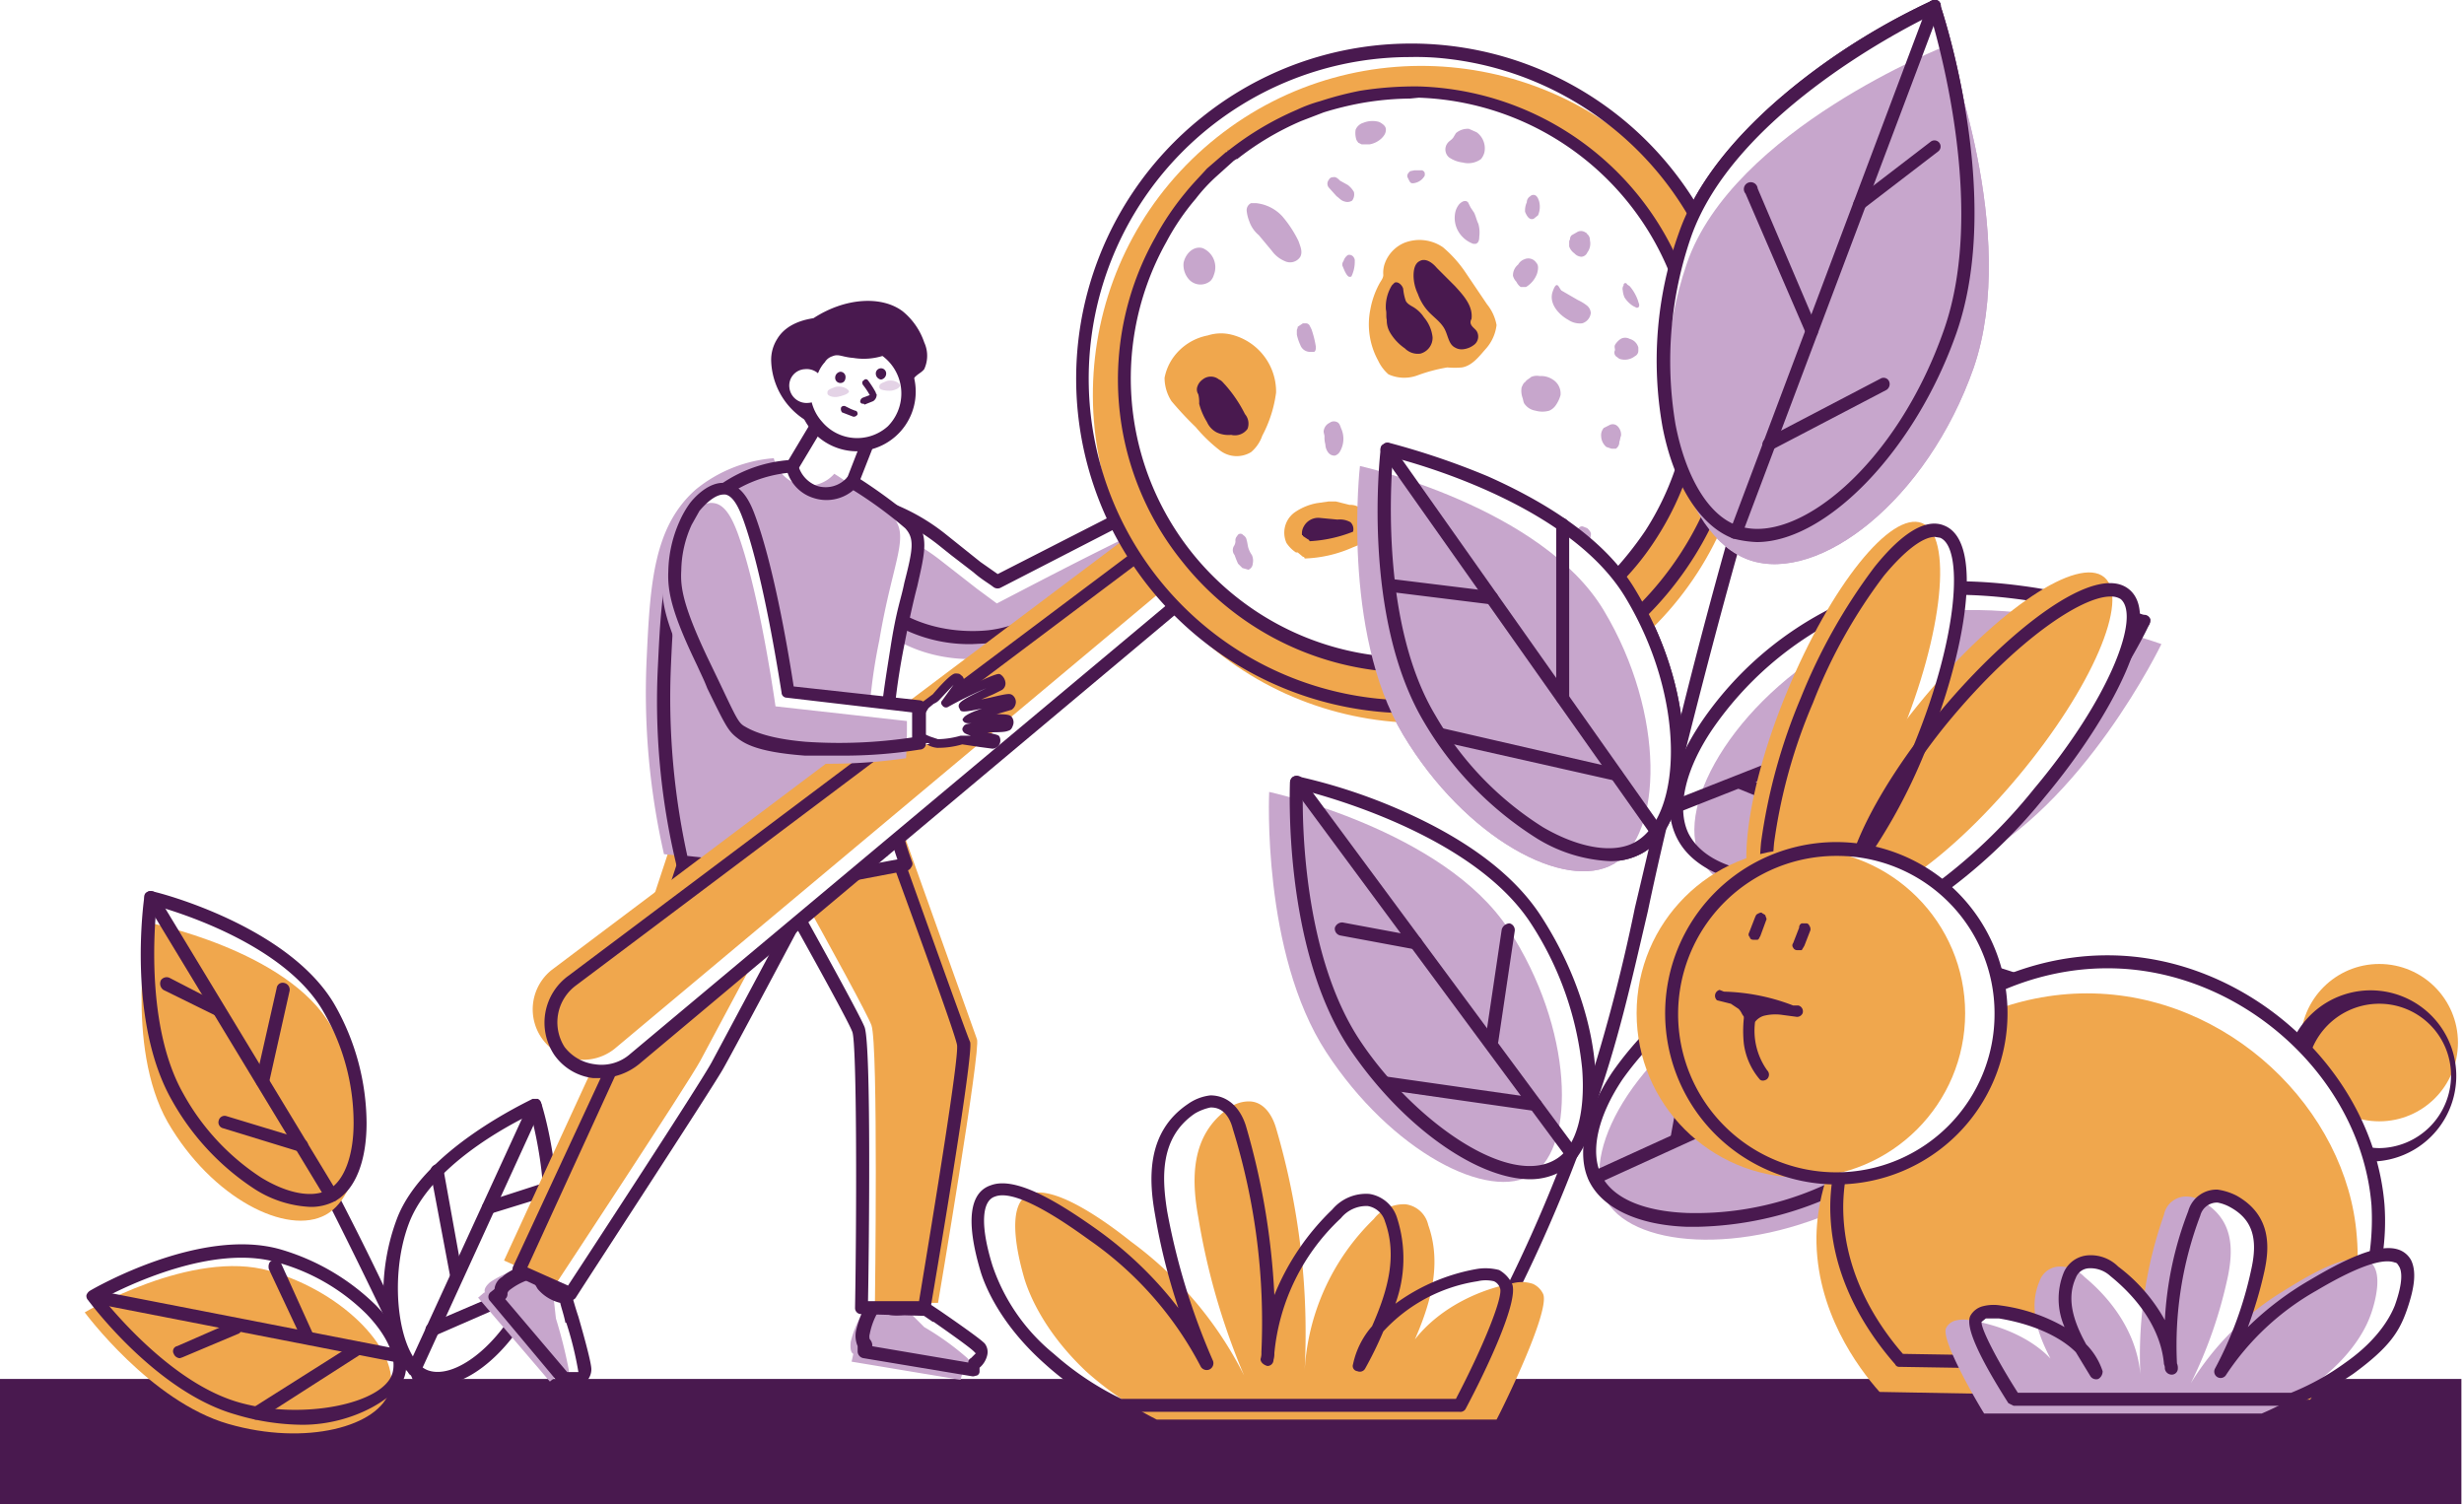 <svg id="_1" data-name="1" xmlns="http://www.w3.org/2000/svg" width="285" height="174" viewBox="0 0 285 174"><title>Artboard 12</title><rect x="-363.8" y="-472.2" width="1000" height="950" style="fill:#fff"/><rect y="159.5" width="284.7" height="14.52" style="fill:#49194f"/><path d="M54.4,172a1,1,0,0,1-.7-.4A121.1,121.1,0,0,1,48,160.2c-.9-2.2-2-4.6-3.4-7.6-2.4-5-4.8-9.9-7.3-14.8a.7.7,0,0,1,.3-1,.7.7,0,0,1,1,.4c2.5,4.8,5,9.8,7.3,14.8,1.5,3,2.5,5.4,3.5,7.6A97.4,97.4,0,0,0,55,170.8a.9.9,0,0,1-.2,1.1Z" style="fill:#49194f"/><path d="M20.6,126.9c5.1,9,13.6,13.8,17.8,11.4s4.7-12.7-.4-21.7-20.6-12.8-20.6-12.8S15.5,117.9,20.6,126.9Z" style="fill:#fff"/><path d="M27.4,162.9c9,2.6,17.5.3,18.7-3.9s-4.9-11.2-13.9-13.8S10.8,150,10.8,150,18.4,160.3,27.4,162.9Z" style="fill:#fff"/><path d="M62.5,147.4c-3.1,8.1-9.4,13.2-13.2,11.8s-5.7-9.8-2.7-18,15.3-13.4,15.3-13.4S65.5,139.2,62.5,147.4Z" style="fill:#fff"/><path d="M19.4,129.8c5.1,8.8,13.8,13.2,18.3,10.7s5.6-13,.6-21.8-21.2-12-21.2-12S14.4,121,19.4,129.8Z" style="fill:#f0a74d"/><path d="M26.4,164.7c9,2.6,17.5.3,18.7-3.9S40.2,149.6,31.2,147s-21.4,4.8-21.4,4.8S17.4,162.1,26.4,164.7Z" style="fill:#f0a74d"/><path d="M35.9,139.6a13,13,0,0,1-6.5-2.1,29.3,29.3,0,0,1-9.5-10.2c-5.2-9.1-3.3-23-3.2-23.6a.5.5,0,0,1,.3-.5.7.7,0,0,1,.6-.1c.7.1,15.8,4,21.1,13.1a27.9,27.9,0,0,1,3.7,13.7c0,4.4-1.3,7.7-3.6,9A5.9,5.9,0,0,1,35.9,139.6ZM18.1,104.8c-.3,3.1-1.1,14.3,3.1,21.7h0a27.3,27.3,0,0,0,9,9.7c3.1,1.9,6,2.4,7.8,1.4s2.9-3.9,2.9-7.7A25.6,25.6,0,0,0,37.4,117C33.1,109.5,21.3,105.7,18.1,104.8Z" style="fill:#49194f"/><path d="M35,164.8a27.4,27.4,0,0,1-7.8-1.2c-9.1-2.6-16.7-12.8-17-13.2a.7.7,0,0,1-.2-.6,1,1,0,0,1,.4-.5c.5-.3,12.8-7.4,22-4.8A26.2,26.2,0,0,1,43.5,151c2.8,2.9,4,5.9,3.3,8.2S41,164.8,35,164.8ZM11.9,150.2c1.9,2.3,8.4,9.9,15.7,12s16.8.2,17.8-3.4c.5-1.8-.6-4.3-3-6.8A23.4,23.4,0,0,0,32,146C24.6,143.9,14.7,148.7,11.9,150.2Z" style="fill:#49194f"/><path d="M50.7,160.2a4.7,4.7,0,0,1-1.7-.3c-4.6-1.7-6.1-10.9-3.1-18.9s15.2-13.6,15.7-13.9h.6a.7.7,0,0,1,.4.5c.2.5,3.6,11.8.6,20h0C60.5,154.9,55,160.2,50.7,160.2Zm10.7-31.3c-2.7,1.3-11.6,6-14.1,12.6s-1.1,15.8,2.2,17,9.3-3.5,12.2-11.4h0C64.2,140.6,62.1,131.6,61.4,128.9Z" style="fill:#49194f"/><path d="M38.4,139a.9.9,0,0,1-.7-.3L16.8,104.2a.8.8,0,0,1,.2-1,.8.8,0,0,1,1.1.2L39,137.9a.8.8,0,0,1-.2,1Z" style="fill:#49194f"/><path d="M34.9,133.2h-.3l-8.8-2.7a.7.7,0,0,1-.5-.9.7.7,0,0,1,.9-.5l8.9,2.7a.7.7,0,0,1,.5.9A.8.8,0,0,1,34.9,133.2Z" style="fill:#49194f"/><path d="M30.4,125.8h-.2a.8.8,0,0,1-.6-.9L32,114.3a.7.7,0,0,1,.9-.6.8.8,0,0,1,.6.9l-2.4,10.7A.8.8,0,0,1,30.4,125.8Z" style="fill:#49194f"/><path d="M25.3,117.5H25l-6.1-3a.9.9,0,0,1-.3-1.1.8.8,0,0,1,1-.3l6,3.1c.4.1.5.6.4,1A1,1,0,0,1,25.3,117.5Z" style="fill:#49194f"/><path d="M46.1,157.6H46l-35.4-6.9a.8.8,0,0,1,.3-1.5l35.4,6.9a.8.8,0,0,1,.6.9A.9.9,0,0,1,46.1,157.6Z" style="fill:#49194f"/><path d="M47.9,159.1h-.3c-.4-.1-.5-.6-.4-1l14-30.5a.8.8,0,0,1,1-.4.8.8,0,0,1,.4,1l-14,30.6A.8.8,0,0,1,47.9,159.1Z" style="fill:#49194f"/><path d="M29.7,164.2a.6.6,0,0,1-.6-.3.7.7,0,0,1,.2-1.1L41,155.4a.6.6,0,0,1,1,.2.8.8,0,0,1-.2,1l-11.7,7.5Z" style="fill:#49194f"/><path d="M35.6,155.5a.6.6,0,0,1-.6-.4l-3.9-8.3c-.1-.4,0-.9.4-1a.8.8,0,0,1,1,.3l3.8,8.4a.8.8,0,0,1-.3,1Z" style="fill:#49194f"/><path d="M20.8,157.1a.8.8,0,0,1-.7-.5.6.6,0,0,1,.4-.9l6.4-2.8a1,1,0,0,1,1,.4c.1.4,0,.9-.4,1L21.1,157Z" style="fill:#49194f"/><path d="M50,154.6a.8.8,0,0,1-.7-.5.7.7,0,0,1,.4-1L61.6,148a.7.7,0,0,1,1,.4.6.6,0,0,1-.4.9l-11.9,5.2Z" style="fill:#49194f"/><path d="M52.8,148.4a.7.7,0,0,1-.7-.6l-2.3-12.2a.8.8,0,0,1,.6-.9.9.9,0,0,1,.9.6l2.2,12.2a.7.7,0,0,1-.6.9Z" style="fill:#49194f"/><path d="M56.5,140.4a.8.8,0,0,1-.7-.5.7.7,0,0,1,.4-.9l6.8-2.2a.8.8,0,0,1,.5,1.5l-6.8,2.1Z" style="fill:#49194f"/><path d="M170.5,158.3h-.4a.8.8,0,0,1-.3-1A173.5,173.5,0,0,0,183,127.9a200.5,200.5,0,0,0,6.1-22.9c1-4.2,2.1-9,3.6-15.1,2.4-10.1,5-20.1,7.8-29.9a.7.7,0,0,1,.9-.5.8.8,0,0,1,.6.9c-2.8,9.7-5.4,19.8-7.9,29.8-1.5,6.1-2.6,10.9-3.5,15.2-2.1,9-3.4,14.9-6.2,22.9a173.3,173.3,0,0,1-13.3,29.6A.6.6,0,0,1,170.5,158.3Z" style="fill:#49194f"/><path d="M225.6,38.3c-5.5,15.7-17.5,25.8-24.8,23.2s-11.3-18.6-5.9-34.4S223.7.7,223.7.7,231,22.5,225.6,38.3Z" style="fill:#fff"/><path d="M225.4,97.3c-13.5,6.8-27.6,5.7-30.7-.6s4.5-19.2,18-26S248,71.9,248,71.9,238.9,90.6,225.4,97.3Z" style="fill:#fff"/><path d="M212.9,137c-12.5,6.1-25.5,5-28.4-.8s4.3-17.8,16.8-23.9,32.7,1.3,32.7,1.3S225.5,130.8,212.9,137Z" style="fill:#fff"/><path d="M165.3,83.1c7.2,12,18.8,18.2,24.4,14.9s6.1-17.3-1.1-29.3S160.4,52,160.4,52,158.1,71.1,165.3,83.1Z" style="fill:#fff"/><path d="M156.6,120.6c7.5,11.5,18.8,17.4,23.9,14s4.6-16.7-2.9-28.3S150,90.5,150,90.5,149,109,156.6,120.6Z" style="fill:#fff"/><path d="M228.3,42.5c-5.4,15.4-17.9,25-25.9,22.3S189.8,46,195.1,30.5s30-25.2,30-25.2S233.6,27,228.3,42.5Z" style="fill:#c7a6cc"/><path d="M227.5,99.9c-13.5,6.7-27.6,5.7-30.8-.6s4.5-19.2,18-26S250,74.5,250,74.5,241,93.2,227.5,99.9Z" style="fill:#c7a6cc"/><path d="M214,139.3c-12.5,6.1-25.6,5-28.4-.8s4.3-17.8,16.8-23.9,32.6,1.3,32.6,1.3S226.6,133.1,214,139.3Z" style="fill:#c7a6cc"/><path d="M162.3,85c7.2,12,18.8,18.2,24.4,14.9s6-17.3-1.2-29.3-28.2-16.7-28.2-16.7S155.1,73,162.3,85Z" style="fill:#c7a6cc"/><path d="M153.4,121.7c7.5,11.5,18.9,17.4,23.9,14.1s4.7-16.8-2.8-28.3-27.7-15.9-27.7-15.9S145.9,110.2,153.4,121.7Z" style="fill:#c7a6cc"/><path d="M203.2,62.7a12.6,12.6,0,0,1-2.7-.4c-3.8-1.4-6.9-6.2-8.2-12.9a43.8,43.8,0,0,1,1.9-22.5c2.9-8.3,10.7-15.2,16.7-19.5A78.5,78.5,0,0,1,223.4.1h.6a.4.4,0,0,1,.4.4c.3.9,7.4,22.2,1.9,38h0C221.5,52.2,211.2,62.7,203.2,62.7ZM223.3,1.8c-4.1,2-22.9,11.9-27.7,25.6a44,44,0,0,0-1.8,21.7c1.2,6.2,3.9,10.6,7.2,11.7,6.7,2.4,18.4-6.9,23.9-22.8C229.6,24.4,224.5,5.9,223.3,1.8Zm2.3,36.5Z" style="fill:#49194f"/><path d="M207.2,102.6c-6.3,0-11.3-1.9-13.2-5.6s-.6-8.4,2.8-13.5a39.8,39.8,0,0,1,15.5-13.4c5.8-2.9,13.6-3.6,23.2-2.1a83.3,83.3,0,0,1,12.7,3.2,1,1,0,0,1,.5.4,1.3,1.3,0,0,1-.1.6c-.3.8-9.3,19-22.8,25.8h0A42.8,42.8,0,0,1,207.2,102.6Zm19-33.8A30.5,30.5,0,0,0,213,71.4a39.3,39.3,0,0,0-14.9,12.9c-3.2,4.7-4.2,9.2-2.8,12.1,3.5,6.8,18.8,5.7,29.8.3S245,75.9,246.9,72.3C244.2,71.5,235.3,68.8,226.2,68.8Zm-.8,28.5Z" style="fill:#49194f"/><path d="M196.4,141.9h-1.3c-5.7-.2-9.8-2.2-11.3-5.3s-.5-7.8,2.7-12.6A38.2,38.2,0,0,1,201,111.6c5.3-2.6,12.6-3.2,21.5-1.7a65.9,65.9,0,0,1,11.7,3,1,1,0,0,1,.5.4,1.7,1.7,0,0,1-.1.7c-.3.7-8.7,17.5-21.3,23.7A39.7,39.7,0,0,1,196.4,141.9Zm17.1-31.3a27.8,27.8,0,0,0-11.9,2.4,37.5,37.5,0,0,0-13.9,11.8c-2.9,4.3-3.8,8.4-2.5,11.1s4.9,4.2,9.9,4.4a35.7,35.7,0,0,0,17.5-4h0c10.7-5.2,18.5-18.9,20.3-22.3C230.3,113.2,222,110.6,213.5,110.6Z" style="fill:#49194f"/><path d="M186.1,99.6a17.6,17.6,0,0,1-8.3-2.6,39.5,39.5,0,0,1-13.1-13.5h0c-7.2-12.1-5.1-30.8-5-31.6a.5.5,0,0,1,.3-.5.7.7,0,0,1,.6-.2,87.9,87.9,0,0,1,11.5,3.9c8.3,3.7,14.1,8.1,17.1,13.2,7.7,12.8,6.8,26.8.9,30.3A7.4,7.4,0,0,1,186.1,99.6Zm-25-46.7c-.3,3.8-1.2,19.6,4.9,29.8h0a37.2,37.2,0,0,0,12.5,13c4.3,2.5,8.4,3.1,10.8,1.6,5.2-3.1,5.8-16.4-1.3-28.2C181.8,58.8,165,53.9,161.1,52.9Z" style="fill:#49194f"/><path d="M177,136.4c-6.2,0-15-6.2-21.1-15.4h0c-7.5-11.6-6.7-29.8-6.7-30.5a.9.9,0,0,1,.3-.6.7.7,0,0,1,.6-.1,64.1,64.1,0,0,1,11.2,3.6c8,3.4,13.7,7.6,16.9,12.5,8,12.3,8,25.9,2.7,29.4A7.4,7.4,0,0,1,177,136.4Zm-26.3-45c-.1,3.9.1,19,6.5,28.8h0c6.1,9.3,17.4,17.4,22.9,13.8,2.2-1.4,3.3-5.3,2.9-10.4a37.5,37.5,0,0,0-6-16.9C170.6,97,154.6,92.4,150.7,91.4Z" style="fill:#49194f"/><path d="M200.8,62.3h-.3a.6.6,0,0,1-.4-.9L223,.5a.9.9,0,0,1,1-.5.7.7,0,0,1,.4,1L201.5,61.8C201.3,62.1,201.1,62.3,200.8,62.3Z" style="fill:#49194f"/><path d="M204.6,52.1a.8.8,0,0,1-.7-.4.8.8,0,0,1,.4-1l13.2-6.9a.7.7,0,0,1,1,.3.8.8,0,0,1-.3,1L205,52Z" style="fill:#49194f"/><path d="M209.5,39a.6.6,0,0,1-.6-.4l-7-16.2a.8.8,0,1,1,1.4-.6L210.2,38a.7.7,0,0,1-.4,1Z" style="fill:#49194f"/><path d="M215.1,24.3a.9.9,0,0,1-.6-.3.7.7,0,0,1,.2-1l8.6-6.6a.7.7,0,0,1,.9,1.1l-8.6,6.6Z" style="fill:#49194f"/><path d="M194,94a.8.8,0,0,1-.7-.5.7.7,0,0,1,.4-1l54-21.3a.7.7,0,0,1,1,.4.9.9,0,0,1-.5,1L194.3,93.9Z" style="fill:#49194f"/><path d="M191.6,96.9a.9.9,0,0,1-.6-.3L159.8,52.4a.7.7,0,0,1,.2-1,.7.7,0,0,1,1,.1l31.2,44.2a.8.8,0,0,1-.1,1.1Z" style="fill:#49194f"/><path d="M181.8,134.2a.7.7,0,0,1-.6-.3l-31.8-43a.7.7,0,0,1,.1-1,.8.8,0,0,1,1.1.1l31.8,43a.7.7,0,0,1-.2,1Z" style="fill:#49194f"/><path d="M184.5,136.9a.7.7,0,0,1-.7-.4.7.7,0,0,1,.4-1l49.5-22.6a.7.7,0,0,1,.9.4.7.7,0,0,1-.3,1l-49.5,22.6Z" style="fill:#49194f"/><path d="M194,132.6h-.2a.9.9,0,0,1-.6-.9l3.1-17.1a.8.8,0,0,1,.9-.6.7.7,0,0,1,.6.9L194.7,132A.9.9,0,0,1,194,132.6Z" style="fill:#49194f"/><path d="M221,132h-.2l-16.3-3.5a.8.8,0,0,1-.6-.9.7.7,0,0,1,.9-.5l16.3,3.4a.8.8,0,0,1,.6.9A.7.7,0,0,1,221,132Z" style="fill:#49194f"/><path d="M216.2,122.5h-.3a.9.9,0,0,1-.4-1l3-7.5a.7.7,0,0,1,1-.4.7.7,0,0,1,.4,1l-3,7.5A.8.8,0,0,1,216.2,122.5Z" style="fill:#49194f"/><path d="M222,99.6h-.3L201,91.2a.9.9,0,0,1-.5-1,.7.7,0,0,1,1-.4l20.8,8.4a.9.9,0,0,1,.4,1A.8.8,0,0,1,222,99.6Z" style="fill:#49194f"/><path d="M210,87.7h-.2a.7.7,0,0,1-.5-.9l3.5-14.3a.9.9,0,0,1,1-.6.7.7,0,0,1,.5.9l-3.6,14.4A.9.9,0,0,1,210,87.7Z" style="fill:#49194f"/><path d="M234,85.7h-.2l-10.9-2.4a.8.8,0,0,1,.3-1.5l10.9,2.4a.8.8,0,0,1,.6.9A.7.7,0,0,1,234,85.7Z" style="fill:#49194f"/><path d="M187,90.3h-.2l-20.4-4.6a.8.8,0,0,1,.3-1.5l20.4,4.7a.8.8,0,0,1,.6.9A.8.8,0,0,1,187,90.3Z" style="fill:#49194f"/><path d="M180.7,81.5a.8.8,0,0,1-.7-.8v-20a.8.8,0,0,1,.7-.8.9.9,0,0,1,.8.8v20A.9.9,0,0,1,180.7,81.5Z" style="fill:#49194f"/><path d="M172.5,69.9h-.1l-11.3-1.4a.8.8,0,1,1,.1-1.5l11.4,1.4a.8.8,0,0,1,.7.8A.8.8,0,0,1,172.5,69.9Z" style="fill:#49194f"/><path d="M177.6,128.5h-.1L160,126a1,1,0,0,1-.7-.9.8.8,0,0,1,.9-.6l17.5,2.5a1,1,0,0,1,.7.9A.8.8,0,0,1,177.6,128.5Z" style="fill:#49194f"/><path d="M172.5,121.1h-.1a.6.6,0,0,1-.6-.8l1.9-12.8a1,1,0,0,1,.9-.7.8.8,0,0,1,.6.9l-1.9,12.8A.8.8,0,0,1,172.5,121.1Z" style="fill:#49194f"/><path d="M163.7,109.8h-.1l-8.6-1.6a.8.8,0,0,1-.6-.9.9.9,0,0,1,.9-.6l8.6,1.6a.8.8,0,0,1,.6.9A.8.8,0,0,1,163.7,109.8Z" style="fill:#49194f"/><path d="M66.2,152.5h0c-.5-1.5-.8-2.7-.8-2.7a5,5,0,0,1-2.6-1.4,3.8,3.8,0,0,1-.7-1.8,10.3,10.3,0,0,0-3.5,1.7c-.7.6-.7.9-.7,1.1h0l-.7.6,8.3,9.8.5-.5s1.7.3,1.7-.9S66.8,154.8,66.2,152.5Z" style="fill:#fff"/><path d="M64.3,152.5h0l-.3-2.7-3.7-3.1h0a11.8,11.8,0,0,0-3.6,1.6c-.7.6-.7,1-.6,1.2H56l-.7.6,8.3,9.7.5-.4s1.7.3,1.7-.9A56.1,56.1,0,0,0,64.3,152.5Z" style="fill:#c7a6cc"/><path d="M65.5,160.5h-.1l-.5-.2-8.2-9.8a.7.7,0,0,1,0-1l.5-.4a1.8,1.8,0,0,1,.9-1.4c1.1-1.1,3.6-1.7,3.8-1.8a.8.8,0,0,1,.7.1.9.9,0,0,1,.3.7h0a2.3,2.3,0,0,0,.5,1.2,3.8,3.8,0,0,0,2.1,1.2.6.6,0,0,1,.6.5s.3,1.2.8,2.7h0c1.5,5.2,1.5,5.9,1.5,6.1a2,2,0,0,1-.5,1.3,2.7,2.7,0,0,1-1.7.4l-.2.3Zm-7.2-10.4,7.3,8.6h1.3a39.1,39.1,0,0,0-1.4-5.7h-.1c-.2-1-.5-1.8-.6-2.3a4.9,4.9,0,0,1-2.6-1.6,6.6,6.6,0,0,1-.6-1.2,7.3,7.3,0,0,0-2.5,1.2c-.3.2-.4.4-.4.5a.8.8,0,0,1-.3.7Zm.3-1Z" style="fill:#49194f"/><path d="M108.4,152.2h0l-2.4-1.6s-1.7,1-2.9.6a2.7,2.7,0,0,1-1.6-.9,12.6,12.6,0,0,0-1.7,3.8c-.1.9.1,1.2.3,1.3h0v1l12.6,2.1v-.7s1.5-1,.7-1.9S110.3,153.6,108.4,152.2Z" style="fill:#fff"/><path d="M106.9,153.5h0l-2-2H100a12.3,12.3,0,0,0-1.6,3.7c-.1,1,.1,1.3.3,1.4h0l-.2.9,12.6,2.1.2-.7s1.4-.9.6-1.8A31.8,31.8,0,0,0,106.9,153.5Z" style="fill:#c7a6cc"/><path d="M112.6,159.2h-.1l-12.6-2.1a.8.8,0,0,1-.7-.8v-.6a3,3,0,0,1-.2-1.7,11.4,11.4,0,0,1,1.8-4.1.6.6,0,0,1,.6-.3.7.7,0,0,1,.6.3,2.1,2.1,0,0,0,1.2.6,4.3,4.3,0,0,0,2.4-.5c.2-.2.5-.1.7,0l2.4,1.6h0c4.5,3.1,5,3.6,5.2,3.8a1.6,1.6,0,0,1,.3,1.3,2.7,2.7,0,0,1-.9,1.5v.4a.5.5,0,0,1-.3.5Zm-11.8-3.5,11.2,1.9a.5.5,0,0,1,.3-.5l.6-.6h-.1c-.1-.2-.8-.8-4.8-3.6h-.1l-1.9-1.3a5.1,5.1,0,0,1-3.1.5l-1.2-.6a8.2,8.2,0,0,0-1.1,2.8,1.1,1.1,0,0,0,0,.6,1.1,1.1,0,0,1,.3.8Zm-.3-.9Z" style="fill:#49194f"/><path d="M82.1,88s16.4,28.8,17.2,31.2.4,32.1.4,32.1h7.2s5-29.5,4.6-30.6S99.8,88.3,99.8,88.3Z" style="fill:#fff"/><path d="M83.7,87.4s16.3,28.9,17.1,31.2.4,32.1.4,32.1h7.3s5-29.5,4.5-30.5L101.4,87.7Z" style="fill:#f0a74d"/><path d="M106.9,152.2h0l-7.3-.2a.7.7,0,0,1-.7-.7c.2-11.5.2-30.3-.3-31.9s-12.6-23-17.1-31a.6.6,0,0,1,0-.8.8.8,0,0,1,.6-.4l17.7.3a1.3,1.3,0,0,1,.7.5c3.9,10.9,11.3,31.7,11.7,32.5s-2.3,17.5-4.6,31A.7.7,0,0,1,106.9,152.2Zm-6.5-1.7h5.9c1.8-10.9,4.6-28,4.4-29.6s-10-27.9-11.4-32l-15.9-.2c3.1,5.4,15.8,28,16.6,30.1S100.5,145.2,100.4,150.5Z" style="fill:#49194f"/><path d="M128.4,62l1.7-.8s.1-1.3.2-1.8.7-1,.8-1.3a15.7,15.7,0,0,1,1.2-3c.2-.1.6.2.6.4a17,17,0,0,1-.6,2.8s4.2-5.1,4.5-5,.7.4.5.7-3.2,3.6-3,3.9,4.4-3.1,4.7-3,.4.5.3.8-4,3.1-3.9,3.3,4.1-1.9,4.4-1.7.3.6.2.8-4.1,1.8-4.1,2.2,3.3-.5,3.5-.4a.7.7,0,0,1-.2.8c-.3.1-3.1.7-3.4.9a11,11,0,0,1-2.4,1.5c-.6.2-1.7,0-1.9.2l-2.1,1.8Z" style="fill:#fff"/><path d="M129.4,65.5h-.1l-.3-.2-1-3.1a.4.4,0,0,1,.2-.5l1.5-.7a4.5,4.5,0,0,1,.3-1.6,5.9,5.9,0,0,1,.4-.8c.1-.2.3-.4.3-.5s.9-2.9,1.4-3.2h.7c.3.2.5.4.5.7a11.3,11.3,0,0,1-.2,1.3c3.3-4,3.5-3.9,3.8-3.9a2.1,2.1,0,0,1,.8.6.8.8,0,0,1-.1.7l-.7.9-1.6,1.8a11.1,11.1,0,0,0,1.6-1.1c1.7-1.2,1.9-1.3,2.1-1.3a.9.9,0,0,1,.6.6,1.1,1.1,0,0,1,0,.8L138.3,57l-1.2.9h.1c2.1-1,2.5-1.1,2.8-1a1,1,0,0,1,.4.7,1.1,1.1,0,0,1-.1.8l-1.7.8-1.3.6h.8c1.2-.2,1.3-.2,1.5-.1a.8.8,0,0,1,.3.7c-.1.3-.2.6-.5.7l-1.4.4-2,.5a10.9,10.9,0,0,1-2.5,1.5h-1.8l-2.1,1.8Zm-.6-3.3.8,2.2,1.7-1.4c.2-.2.5-.2,1-.2h1a12.8,12.8,0,0,0,2.3-1.4l2.3-.7,1.2-.3h0l-.9.2c-1.9.3-2.3.3-2.6.1s-.1-.2-.1-.3.2-.6,2.8-1.7l1.4-.7v-.2h0l-2.2,1c-1.8.8-2,.9-2.3.8s-.1-.1-.2-.2-.1-.4,2.8-2.8l1.2-1a.1.1,0,0,1-.1-.1l-1.5,1.1c-2.3,1.7-2.8,1.9-3.1,1.9l-.3-.2c-.2-.4-.1-.7,2.3-3.5l.7-.8h-.2l-4.2,4.9a.3.3,0,0,1-.4,0c-.2,0-.3-.2-.2-.4a24.5,24.5,0,0,0,.6-2.6h-.1a25.7,25.7,0,0,0-1.1,2.7c0,.2-.2.4-.3.7a1.3,1.3,0,0,0-.4.7,15.7,15.7,0,0,0-.3,1.6c0,.1-.1.3-.2.3Z" style="fill:#49194f"/><path d="M96.1,59.2a16.7,16.7,0,0,0,4.4,9.9c5.4,5.4,12.8,4.7,13.9,4.6,3.6-.4,6.2-2,11.5-5.1a75.4,75.4,0,0,0,6.3-4.2l-2.4-4.5-14.5,7.4L113,65.6l-4.1-3.2a23.6,23.6,0,0,0-6.2-3.6,15.9,15.9,0,0,0-3.9-1Z" style="fill:#fff"/><path d="M96,61.7a16.6,16.6,0,0,0,4.5,9.8c5.3,5.5,12.7,4.8,13.9,4.6,3.5-.4,6.2-1.9,11.4-5a52,52,0,0,0,6.3-4.2l-2.3-4.5c-4.9,2.4-9.7,4.9-14.5,7.4L113,68.1l-4.1-3.2a24.3,24.3,0,0,0-6.3-3.6,15.3,15.3,0,0,0-3.8-1Z" style="fill:#c7a6cc"/><path d="M112.5,74.5A17.3,17.3,0,0,1,100,69.6a17.8,17.8,0,0,1-4.7-10.4.8.8,0,0,1,.5-.7l2.7-1.4c.1,0,.3-.1.5,0a17.2,17.2,0,0,1,3.9,1,23.7,23.7,0,0,1,6.5,3.7l1.5,1.2,2.5,2,2,1.4,14.1-7.2a.7.7,0,0,1,1,.4l2.3,4.5a.7.7,0,0,1-.2.9,62.7,62.7,0,0,1-6.3,4.2c-5.4,3.2-8.1,4.8-11.8,5.2ZM96.9,59.6a15.5,15.5,0,0,0,4.2,8.9c4.8,4.9,11.3,4.6,13.2,4.4,3.4-.4,6-1.9,11.2-4.9,2-1.2,3.9-2.5,5.7-3.8l-1.7-3.3L115.7,68a.8.8,0,0,1-.8-.1c-.5-.4-1.4-.9-2.3-1.7l-2.6-2L108.5,63a24,24,0,0,0-6.1-3.5,21.4,21.4,0,0,0-3.4-.9Z" style="fill:#49194f"/><polygon points="95.7 47.1 89.6 57.3 97.1 59.5 100.4 51.2 95.7 47.1" style="fill:#fff"/><path d="M97.1,60.2h-.2L89.4,58a1,1,0,0,1-.5-.4.8.8,0,0,1,.1-.7l6.1-10.2a.5.5,0,0,1,.5-.3.7.7,0,0,1,.6.1l4.7,4.1a.8.8,0,0,1,.2.8l-3.3,8.4A.7.7,0,0,1,97.1,60.2Zm-6.3-3.4,5.9,1.8,2.8-7.2-3.6-3.1Z" style="fill:#49194f"/><path d="M82.1,90.8l-9.7,29.4L60,146.9l6,2.8s15.5-23.8,17-26.4L98.5,94.1Z" style="fill:#fff"/><path d="M79.9,90.7l-9.5,28.8L58.3,145.8l6,2.7S79.6,125.3,81,122.7L96.3,94.1Z" style="fill:#f0a74d"/><path d="M66,150.4h-.3l-6-2.8a.8.8,0,0,1-.4-.4c-.1-.2,0-.4,0-.6l12.4-26.7,9.7-29.4a.9.9,0,0,1,.8-.5l16.5,3.4a.7.7,0,0,1,.5.4.6.6,0,0,1,0,.6c-.1.3-14.1,26.7-15.6,29.3s-16.4,25.4-17,26.4A.7.7,0,0,1,66,150.4Zm-5-3.8,4.7,2.1c2.3-3.5,15.3-23.4,16.6-25.8S94.9,99.3,97.4,94.6l-14.8-3-9.5,28.8H73Zm11.4-26.4Z" style="fill:#49194f"/><path d="M91.6,53.9a16.3,16.3,0,0,0-9,3.6c-4.9,4.3-5.3,10.9-5.7,19.6a79.6,79.6,0,0,0,2,22.6l17.5,1.9,8.4-1.6a39,39,0,0,1-2.3-11.4A61.5,61.5,0,0,1,103.8,75c1.6-9.5,3.6-12.2,1.4-14.4s-6.6-4.9-6.6-4.9a4.1,4.1,0,0,1-4.3,1.2A3.9,3.9,0,0,1,91.6,53.9Z" style="fill:#fff"/><path d="M89.5,53a16.3,16.3,0,0,0-9,3.6c-4.9,4.3-5.3,10.9-5.7,19.5a84.2,84.2,0,0,0,2,22.7l17.5,1.8,8.4-1.6a40.9,40.9,0,0,1-2.3-11.3,61.5,61.5,0,0,1,1.3-13.6c1.6-9.5,3.7-12.2,1.4-14.5a64.7,64.7,0,0,0-6.6-4.8A4.1,4.1,0,0,1,92.2,56,4.3,4.3,0,0,1,89.5,53Z" style="fill:#c7a6cc"/><path d="M96.4,102.3h-.1l-17.5-1.8c-.3-.1-.6-.3-.6-.6A80.9,80.9,0,0,1,76.1,77c.4-8.3.7-15.5,6-20a15.9,15.9,0,0,1,9.4-3.8.6.6,0,0,1,.8.5,3.5,3.5,0,0,0,2.2,2.5,3.3,3.3,0,0,0,3.5-1,.8.8,0,0,1,1-.1,61.6,61.6,0,0,1,6.7,4.9c1.8,1.9,1.3,3.8.4,7.8-.5,1.9-1,4.2-1.6,7.3s-1.5,8.7-1.2,13.5a35.9,35.9,0,0,0,2.2,11.1.6.6,0,0,1-.1.6.7.7,0,0,1-.5.4l-8.4,1.6ZM79.5,99l16.8,1.8,7.5-1.4a36.2,36.2,0,0,1-2-10.8c-.3-4.9.5-9.2,1.2-13.7s1.2-5.5,1.6-7.5c1-3.9,1.2-5.1.1-6.3a48.4,48.4,0,0,0-6-4.4,4.8,4.8,0,0,1-4.6.9,4.6,4.6,0,0,1-3-2.9,15,15,0,0,0-8,3.4c-4.6,3.9-5.1,9.8-5.5,19A85.4,85.4,0,0,0,79.5,99Z" style="fill:#49194f"/><path d="M105.5,44c.6-.8,1-.8,1.4-1.3a3.7,3.7,0,0,0,0-3.1,7.9,7.9,0,0,0-2.5-3.6c-2.4-1.8-6.6-1.6-10.3.8-.5.1-3,.4-4.2,2.4a4.5,4.5,0,0,0-.7,2.6,8.4,8.4,0,0,0,6.3,7.8,8.9,8.9,0,0,0,4.7-.4,11.1,11.1,0,0,0,2.9-1.5c.4-.2.7-.3.9-.7l.8-1.4C105.3,44.6,105.4,44.1,105.5,44Z" style="fill:#49194f"/><path d="M94.5,49.3a6.2,6.2,0,0,0,8.7.6,6.2,6.2,0,0,0-8.1-9.3A6.2,6.2,0,0,0,94.5,49.3Z" style="fill:#fff"/><path d="M99.1,52.2a6.9,6.9,0,0,1-5.2-2.4h0a7,7,0,0,1,.7-9.8,6.9,6.9,0,1,1,4.5,12.2Zm-4-3.4a5.3,5.3,0,0,0,7.6.5,5.4,5.4,0,0,0-7.1-8.1,5.3,5.3,0,0,0-.5,7.6Z" style="fill:#49194f"/><path d="M93.8,45.3c.6-.1.3-2,1.6-3.4a1.6,1.6,0,0,1,.9-.7c.7-.3,1.1.1,2.4.2a7.4,7.4,0,0,0,3.6-.3l.8-.4a.8.8,0,0,0,.3-.8.8.8,0,0,0-.2-.4,3.4,3.4,0,0,0-1.7-1.1,7.8,7.8,0,0,0-2.1-.4,17,17,0,0,0-3.9.2A7.8,7.8,0,0,0,92,40a5.7,5.7,0,0,0-.8,1.3v.9a4.9,4.9,0,0,0,.3,2.1c.1.2.2.4.4.4h.8C93.4,45,93.5,45.3,93.8,45.3Z" style="fill:#49194f"/><path d="M91.3,44.8a2,2,0,0,0,2.2,1.8,1.9,1.9,0,0,0,1.8-2.1,2,2,0,0,0-2.2-1.8A1.9,1.9,0,0,0,91.3,44.8Z" style="fill:#fff"/><path d="M101.3,43.2a.7.7,0,0,0,.6.7.7.7,0,0,0,.6-.7.6.6,0,0,0-.6-.6A.6.6,0,0,0,101.3,43.2Z" style="fill:#49194f"/><path d="M96.6,43.7a.6.6,0,0,0,.6.6c.4,0,.6-.3.6-.7a.6.6,0,0,0-.6-.6A.7.7,0,0,0,96.6,43.7Z" style="fill:#49194f"/><path d="M99.9,46.7c-.2,0-.3,0-.4-.2a.5.5,0,0,1,.3-.5l.8-.3h0a8.3,8.3,0,0,0-.8-1.2c-.1-.2-.1-.4.1-.5a.3.3,0,0,1,.5,0,11,11,0,0,1,.9,1.4c0,.1,0,.1.1.2a.9.9,0,0,1-.4.8l-1,.4Zm.7-1Z" style="fill:#49194f"/><path d="M97.3,47.1a.4.4,0,0,1,.5-.1l.6.3.5.2c.2,0,.3.2.3.4a.5.5,0,0,1-.5.3l-1.3-.5A.6.6,0,0,1,97.3,47.1Z" style="fill:#49194f"/><g style="opacity:0.49"><path d="M98.2,45.3c0-.3-.9-.8-1.7-.5s-.8.4-.8.7.7.5,1.2.4S98.1,45.6,98.2,45.3Z" style="fill:#c7a6cc"/></g><g style="opacity:0.49"><path d="M104.1,44.6c0-.3-.8-.8-1.6-.5s-.8.4-.8.7.7.4,1.2.4S104.1,44.9,104.1,44.6Z" style="fill:#c7a6cc"/></g><path d="M73.4,122.5a5.8,5.8,0,1,1-7.3-9.1l67.8-50.9,4.5,5.6Z" style="fill:#fff"/><path d="M71.1,121.3a5.8,5.8,0,1,1-7.3-9.1l67.8-51,4.5,5.7Z" style="fill:#f0a74d"/><path d="M69.5,124.7h-.9a6.4,6.4,0,0,1-4.5-2.7,6.7,6.7,0,0,1,1.6-9.1l67.8-50.9a.7.7,0,0,1,1,.1l4.4,5.6a.6.6,0,0,1-.1,1L73.9,123.1h0A7.2,7.2,0,0,1,69.5,124.7Zm64.3-61.2L66.6,114a5.3,5.3,0,0,0-1.3,7.1,5.2,5.2,0,0,0,3.5,2,5,5,0,0,0,4.1-1.2L137.3,68Zm-60.4,59Z" style="fill:#49194f"/><circle cx="163.2" cy="43.8" r="38" transform="translate(-1.3 5) rotate(-1.8)" style="fill:#fff"/><circle cx="164.4" cy="45.7" r="38" transform="translate(7.3 112.2) rotate(-38.5)" style="fill:#f0a74d"/><path d="M163.2,82.5a38.7,38.7,0,0,1-24.1-69,38.6,38.6,0,0,1,54.4,6.2,38.8,38.8,0,0,1-6.2,54.4h0A38.8,38.8,0,0,1,163.2,82.5Zm-.1-75.9a37.2,37.2,0,1,0,23.2,66.3h0A37.2,37.2,0,0,0,167.4,6.8,31,31,0,0,0,163.1,6.6Zm23.7,66.9Z" style="fill:#49194f"/><path d="M190.9,61.9a29.9,29.9,0,0,1-4.2,5.2l-2.9,2.6-.7.5a18.8,18.8,0,0,1-2.3,1.6,32.2,32.2,0,0,1-8.5,3.8l-2.7.7-3.7.5a41.4,41.4,0,0,1-6.1-.1,33.1,33.1,0,0,1-25.6-49,35.4,35.4,0,0,1,3.5-5.1,30.7,30.7,0,0,1,2.5-2.6,12.9,12.9,0,0,1,2.1-1.9l.3-.3a31.6,31.6,0,0,1,7.7-4.5l2.6-1a23.7,23.7,0,0,1,4.6-1.1,29.4,29.4,0,0,1,6.6-.5,33.1,33.1,0,0,1,26.8,51.2Z" style="fill:#fff"/><path d="M163.2,77.6h-3.5a33.9,33.9,0,0,1-23-12.7,33.5,33.5,0,0,1-3.1-37.4,31.5,31.5,0,0,1,3.5-5.2c.8-1,1.7-1.9,2.5-2.8l2.2-1.9a.2.2,0,0,0,.2-.2h.1a35.1,35.1,0,0,1,7.9-4.7,16.9,16.9,0,0,1,2.7-1,39,39,0,0,1,4.6-1.2,40.1,40.1,0,0,1,6.9-.5,33.9,33.9,0,0,1,27.3,52.4,31.2,31.2,0,0,1-4.3,5.3,19.3,19.3,0,0,1-3,2.7l-.6.5-2.4,1.6a28.4,28.4,0,0,1-8.7,3.9l-2.8.7a23.5,23.5,0,0,1-3.7.5Zm-.1-66.2a34.1,34.1,0,0,0-5.5.5,36.9,36.9,0,0,0-4.5,1.1l-2.6,1a32.9,32.9,0,0,0-7.4,4.4H143l-.3.2-2,1.8a19.5,19.5,0,0,0-2.4,2.6,27.6,27.6,0,0,0-3.4,5,32.3,32.3,0,0,0,25,47.9,30.1,30.1,0,0,0,6,0,22.7,22.7,0,0,0,3.5-.5,13.1,13.1,0,0,0,2.7-.6,32.4,32.4,0,0,0,8.3-3.7,18.8,18.8,0,0,0,2.3-1.6l.6-.5a34.7,34.7,0,0,0,2.9-2.5,39.8,39.8,0,0,0,4.1-5.1h0a32.5,32.5,0,0,0-26.2-50.1Z" style="fill:#49194f"/><path d="M162.4,28.1a4.8,4.8,0,0,1,4.5.5,14.2,14.2,0,0,1,2.6,2.9l2.5,3.7a5.3,5.3,0,0,1,1.1,2.4,5,5,0,0,1-1.2,2.7c-.8.9-1.6,2-2.8,2.2a9.6,9.6,0,0,1-1.7,0,18.9,18.9,0,0,0-3.4.9,4.4,4.4,0,0,1-3.4-.1,4.8,4.8,0,0,1-1.2-1.6,8.7,8.7,0,0,1-.9-5.9,10,10,0,0,1,1-2.9c.2-.4.5-.7.5-1.1a3.2,3.2,0,0,1,.2-1.4A4.1,4.1,0,0,1,162.4,28.1Z" style="fill:#f0a74d"/><path d="M161,33l.3-.3c.4-.2.9.3,1,.7a5.8,5.8,0,0,0,.3,1.4c.2.4.7.6,1,.8a3.8,3.8,0,0,1,1.1,1.1,4.3,4.3,0,0,1,1,2.3,1.9,1.9,0,0,1-1.4,1.9,2.1,2.1,0,0,1-1.8-.6,5.8,5.8,0,0,1-1.7-1.8,2.8,2.8,0,0,1-.4-1.5c-.1-.4,0-.8-.1-1.2A4.7,4.7,0,0,1,161,33Z" style="fill:#49194f"/><path d="M164.2,30.2c.7-.4,1.5.2,2,.8l2.1,2.1c1,1.1,2.1,2.3,1.9,3.8a.7.7,0,0,0-.1.5c.1.4.5.6.7.9a1.2,1.2,0,0,1-.2,1.5,2.5,2.5,0,0,1-1.4.6,1.5,1.5,0,0,1-.9-.2c-.8-.4-.8-1.5-1.3-2.3s-1.3-1.3-1.9-2A5.9,5.9,0,0,1,164,34a5,5,0,0,1-.5-2.1C163.5,31.3,163.6,30.5,164.2,30.2Z" style="fill:#49194f"/><path d="M142.4,38.7a6.8,6.8,0,0,1,5.2,6.7,14.6,14.6,0,0,1-1.6,5,4.3,4.3,0,0,1-1.3,1.9,3.2,3.2,0,0,1-3.6-.2,17.9,17.9,0,0,1-2.8-2.7,39.7,39.7,0,0,1-2.8-3,5,5,0,0,1-.8-2.7,6,6,0,0,1,.9-2.2,6.4,6.4,0,0,1,4.1-2.7A5,5,0,0,1,142.4,38.7Z" style="fill:#f0a74d"/><path d="M139.1,43.9a1.5,1.5,0,0,1,1.9,0c.3.1.5.4.7.6a15.6,15.6,0,0,1,2.3,3.4,1.7,1.7,0,0,1,.3,1.7,1.8,1.8,0,0,1-1.9.7,3.2,3.2,0,0,1-1.7-.3,2.5,2.5,0,0,1-1.1-1.2,7.8,7.8,0,0,1-.9-2.1,3.7,3.7,0,0,0-.1-1.1,1,1,0,0,1-.1-.9A1.6,1.6,0,0,1,139.1,43.9Z" style="fill:#49194f"/><path d="M158.8,62.1a10.1,10.1,0,0,1-2.3,1.2,14.8,14.8,0,0,1-5.6,1.3.2.2,0,0,0-.2-.2l-.6-.5h-.2a3.8,3.8,0,0,1-1.1-1.1,2.9,2.9,0,0,1,.9-3.5,6.6,6.6,0,0,1,2.6-1.1l1.4-.2h.8l1.6.4a2,2,0,0,1,1.3.4A2.9,2.9,0,0,1,158.8,62.1Z" style="fill:#f0a74d"/><path d="M156.5,61.5a15.9,15.9,0,0,1-5,1.1c-.1-.1-.1-.2-.2-.2l-.6-.4c0-.1,0-.1-.1-.1a1.6,1.6,0,0,1,.2-1,1.9,1.9,0,0,1,1.8-1l2.1.2a2.5,2.5,0,0,1,1.5.3A1.1,1.1,0,0,1,156.5,61.5Z" style="fill:#49194f"/><path d="M154.6,48.8c.3.1.4.4.5.7a2.9,2.9,0,0,1-.1,2.7,1,1,0,0,1-.6.5.9.9,0,0,1-.8-.4,1.6,1.6,0,0,1-.3-.9,2.8,2.8,0,0,1-.1-.9c0-.2-.1-.4-.1-.6a1.2,1.2,0,0,1,.7-1A.8.8,0,0,1,154.6,48.8Z" style="fill:#c7a6cc"/><path d="M143.1,62a.4.4,0,0,1,.7-.1.8.8,0,0,1,.4.6c.1.3.1.6.2.9a3,3,0,0,0,.4.8,1.6,1.6,0,0,1,.1,1,.8.8,0,0,1-.5.7l-.7-.2-.5-.5a10.4,10.4,0,0,1-.4-1,.9.9,0,0,1-.1-1,1.1,1.1,0,0,0,.2-.6A.7.7,0,0,1,143.1,62Z" style="fill:#c7a6cc"/><path d="M176.4,44.2c-.2.1-.3.4-.4.6a2.4,2.4,0,0,0,.1,1.2c.1.3.1.6.3.8a1.9,1.9,0,0,0,1.2.7,2.9,2.9,0,0,0,1.6,0,1.8,1.8,0,0,0,.8-.7,3.7,3.7,0,0,0,.5-1.1,1.9,1.9,0,0,0-.9-1.8,2.4,2.4,0,0,0-1.5-.4,1.7,1.7,0,0,0-1,.1C176.9,43.8,176.6,43.9,176.4,44.2Z" style="fill:#c7a6cc"/><path d="M182.4,61.4c.1-.3.4-.6.7-.5l.5.2c.2.2.5.5.4.8a.8.8,0,0,1-.4.7l-.5.2-.5-.2-.2-.2a.8.8,0,0,1-.1-.4A1.3,1.3,0,0,1,182.4,61.4Z" style="fill:#c7a6cc"/><path d="M180.6,33.6l1.9,1.1a5.3,5.3,0,0,1,1,.6,1.2,1.2,0,0,1,.5.9,1.4,1.4,0,0,1-1,1.2,2.4,2.4,0,0,1-1.6-.4c-1.1-.6-2.3-1.9-1.8-3.3S180.3,33.3,180.6,33.6Z" style="fill:#c7a6cc"/><path d="M183.5,27a.9.9,0,0,1,.4.8,1.7,1.7,0,0,1-.3,1.4.8.8,0,0,1-.7.5,1.2,1.2,0,0,1-.8-.4,1.6,1.6,0,0,1-.6-.8v-.4c0-.2,0-.3.1-.4a.6.6,0,0,1,.2-.5l.7-.4a.9.9,0,0,1,.9.1C183.5,26.9,183.5,26.9,183.5,27Z" style="fill:#c7a6cc"/><path d="M188.5,33.1a5.2,5.2,0,0,1,1,1.8c0,.1.1.2.1.4s-.1.3-.3.3l-.4-.2a3.2,3.2,0,0,1-1-1,2.4,2.4,0,0,1-.2-.8.7.7,0,0,1,.1-.6.2.2,0,0,1,.4-.1Z" style="fill:#c7a6cc"/><path d="M188.5,39.2a1.4,1.4,0,0,1,1,1v.4a.7.7,0,0,1-.4.6,1.9,1.9,0,0,1-1.8.3l-.4-.3a.6.6,0,0,1-.1-.7c0-.2-.1-.4,0-.6s.5-.7.9-.8A1.1,1.1,0,0,1,188.5,39.2Z" style="fill:#c7a6cc"/><path d="M144.2,24.4a.9.9,0,0,1,.5-.9h.6a4.8,4.8,0,0,1,3,1.5,13.2,13.2,0,0,1,1.9,2.9c.2.6.5,1.2.2,1.8a1.4,1.4,0,0,1-1.8.5,3.5,3.5,0,0,1-1.5-1.2l-1.5-1.8a3.6,3.6,0,0,1-1.1-1.6A4.5,4.5,0,0,1,144.2,24.4Z" style="fill:#c7a6cc"/><path d="M137.6,32.4a1.8,1.8,0,0,0,2.4.1,1.6,1.6,0,0,0,.4-.7,2.4,2.4,0,0,0-1.3-3.1c-1.1-.3-2,.7-2.2,1.7A2.5,2.5,0,0,0,137.6,32.4Z" style="fill:#c7a6cc"/><path d="M150.7,37.4h.4a.5.5,0,0,1,.4.3l.2.4a11.7,11.7,0,0,1,.5,2c0,.2,0,.5-.2.6h-.4a1.2,1.2,0,0,1-1.2-.8,5.6,5.6,0,0,1-.4-1.2v-.5c0-.1.1-.2.1-.4Z" style="fill:#c7a6cc"/><path d="M159.7,14.2c.3.2.6.4.6.8s-.2.7-.5,1a2.7,2.7,0,0,1-1.4.7h-.9l-.4-.2-.2-.3a2.5,2.5,0,0,1-.1-1.2,1.4,1.4,0,0,1,.9-.8,2.8,2.8,0,0,1,1.8-.1Z" style="fill:#c7a6cc"/><path d="M154.2,20.5c.3-.1.6.2.8.4l.9.5a2.7,2.7,0,0,1,.7.8,1.2,1.2,0,0,1-.2,1,1,1,0,0,1-.9.1c-.4-.1-.6-.4-.9-.6l-.9-1a.7.7,0,0,1,0-.9A.5.5,0,0,1,154.2,20.5Z" style="fill:#c7a6cc"/><path d="M163.6,19.7h.9c.2.1.3.2.3.4v.2a1.7,1.7,0,0,1-1.4.9c-.2,0-.3-.1-.4-.3l-.2-.4c-.1-.3.1-.5.3-.7Z" style="fill:#c7a6cc"/><path d="M170.8,15.3a2.3,2.3,0,0,1,.9,2.3,2,2,0,0,1-.4.8,2.5,2.5,0,0,1-2.1.4,3.5,3.5,0,0,1-1.6-.6,1.2,1.2,0,0,1-.2-1.6c.2-.3.5-.4.7-.7l.3-.5a2.1,2.1,0,0,1,1.5-.5Z" style="fill:#c7a6cc"/><path d="M171.1,27.4c0,.4-.1.7-.4.8h-.3a3.3,3.3,0,0,1-1.7-1.4,3.1,3.1,0,0,1-.4-2.1,2.2,2.2,0,0,1,.5-1.1c.3-.3.7-.5,1-.2l.3.6.4.6c.2.4.3.9.5,1.3A3.8,3.8,0,0,1,171.1,27.4Z" style="fill:#c7a6cc"/><path d="M156.6,29.8a.6.6,0,0,1,.1.4,3.9,3.9,0,0,1-.4,1.8h-.1c-.4.2-.8-1-.9-1.2s0-.5.1-.6a1.3,1.3,0,0,1,.5-.7A.6.6,0,0,1,156.6,29.8Z" style="fill:#c7a6cc"/><path d="M177,22.7a.5.5,0,0,1,.8.1c.1.1.1.2.2.4a2.5,2.5,0,0,1-.1,1.7l-.5.4c-.5.2-.8-.3-1-.8a2.2,2.2,0,0,1,.2-1.1A.8.8,0,0,1,177,22.7Z" style="fill:#c7a6cc"/><path d="M176.3,30a1.1,1.1,0,0,1,1.4.4c.3.3.2.8.1,1.2a3,3,0,0,1-1.3,1.6h-.6a1.5,1.5,0,0,1-.5-.6,1.6,1.6,0,0,1-.4-.7,1.6,1.6,0,0,1,.6-1.3A1.3,1.3,0,0,1,176.3,30Z" style="fill:#c7a6cc"/><path d="M186.1,49.2a.8.8,0,0,1,1,.1,1.4,1.4,0,0,1,.4,1.1c-.1.2-.1.5-.2.7a.9.9,0,0,1-.4.8h-.5l-.6-.2a1.7,1.7,0,0,1-.6-1.2,1.3,1.3,0,0,1,.3-1Z" style="fill:#c7a6cc"/><path d="M104.3,83h1.8l1-1.5c.3-.3,1-.6,1.2-.9a15.8,15.8,0,0,1,2.3-2.2c.2-.1.5.3.4.6a22.9,22.9,0,0,1-1.6,2.3s5.8-3,6.1-2.8.5.6.1.8-4.3,2-4.2,2.4,5.2-1.1,5.4-.9a.8.8,0,0,1,0,.9c-.2.1-4.9,1.3-4.9,1.5s4.5-.2,4.7.1a.7.7,0,0,1-.1.9c-.3.1-4.5,0-4.7.3s3.3.9,3.4,1.1a.5.5,0,0,1-.5.6c-.3,0-3.1-.6-3.5-.5a10.3,10.3,0,0,1-2.7.4c-.7-.1-1.6-.7-1.9-.6l-2.6.8Z" style="fill:#fff"/><path d="M104,86.7c-.1,0-.3,0-.3-.1s-.2-.2-.2-.4l.3-3.3a.5.5,0,0,1,.5-.4h1.5l.9-1.3.8-.6.4-.3s2-2.4,2.6-2.4.5.1.8.3a1,1,0,0,1,.2.9c0,.1,0,.2-.5.8,4.3-2.1,4.5-2,4.7-1.9a1.3,1.3,0,0,1,.6,1,.9.9,0,0,1-.4.8l-1,.5-1.4.6,1-.2c2.1-.5,2.3-.5,2.6-.3a1,1,0,0,1,.4.8,1.1,1.1,0,0,1-.5.9l-1.7.5h-.4c1.7,0,1.9.1,2.1.3a1,1,0,0,1,.2.9c-.1.3-.2.6-.5.7s-.4.2-2,.2h-.5c1.1.3,1.3.3,1.4.5a1,1,0,0,1,0,.9,1,1,0,0,1-.8.5l-1.5-.2-2-.3a10,10,0,0,1-2.9.4,2.8,2.8,0,0,1-1.2-.4l-.5-.2-2.6.8Zm2.8-.8Zm7.9-.3Zm-10-2.1-.2,2,2-.6c.3-.1.6.1,1.1.3l.9.3a10.1,10.1,0,0,0,2.6-.4h1.2c-.6-.2-.8-.3-.9-.5a.4.4,0,0,1,0-.5c.2-.4.5-.5,3.3-.5H114c-2,.1-2.3.1-2.5-.1s-.2-.3-.1-.4.1-.6,3.7-1.6h.3l-.6.2c-2.8.6-3.4.7-3.7.5l-.2-.4c-.1-.5.2-.8,3.2-2.2a45.3,45.3,0,0,0-4.5,2.2.5.5,0,0,1-.6-.2.4.4,0,0,1,0-.6l1.3-1.8-1.6,1.7a1.8,1.8,0,0,1-.7.5l-.6.5a13.7,13.7,0,0,0-.8,1.4l-.5.2Z" style="fill:#49194f"/><path d="M84,56.5c-1.7-.3-3.5,1.9-3.6,2.1a6.5,6.5,0,0,0-1.1,1.9A15.8,15.8,0,0,0,78,66c-.1,2,.3,4.4,3.3,10.5s3.5,7.4,4.3,8.1c5.3,4.5,27.5.9,20.6,1.4h0c0-1.4.1-2.8.1-4.2L91.1,80c-.6-4-2.2-14-4.4-20.1C86.2,58.7,85.4,56.7,84,56.5Z" style="fill:#fff"/><path d="M82.6,58.2c-1.7-.3-3.5,1.9-3.6,2.1a7.8,7.8,0,0,0-1.1,1.8,17.1,17.1,0,0,0-1.3,5.6c0,2,.3,4.3,3.3,10.5s3.3,7.4,4.3,8.1,2.5,1.5,7.5,1.9a62.1,62.1,0,0,0,13.1-.5c.1-1.5.1-2.9.1-4.3L89.7,81.7c-.6-4.1-2.2-14.1-4.4-20.1C84.8,60.3,84,58.4,82.6,58.2Z" style="fill:#c7a6cc"/><path d="M97.2,87.4H93.1c-5.3-.4-6.9-1.3-7.9-2.1s-1.3-1.4-3.4-5.7c-.3-.8-.7-1.6-1.2-2.7-2.9-6-3.4-8.5-3.3-10.8a14.8,14.8,0,0,1,1.3-5.8,11.3,11.3,0,0,1,1.2-2.1c.3-.4,2.2-2.7,4.3-2.3h0c2,.3,2.9,2.8,3.3,3.9,2,5.5,3.6,14.4,4.4,19.6L106.4,81a.8.8,0,0,1,.7.8V86a.7.7,0,0,1-.7.7A55.8,55.8,0,0,1,97.2,87.4ZM83.7,57.2c-1.1,0-2.3,1.3-2.8,1.9L80,60.7A13.1,13.1,0,0,0,78.8,66c-.1,1.8.1,3.9,3.1,10.2l1.3,2.7c1.9,4,2.2,4.7,2.9,5.1s2.4,1.4,7.1,1.8a56.8,56.8,0,0,0,12.3-.5V82.4L91,80.7a.6.6,0,0,1-.6-.6c-.8-5-2.4-14.3-4.4-19.9-.3-.8-1-2.8-2.1-3h-.2Z" style="fill:#49194f"/><path d="M222.1,86.4c-5,12.2-12,20.9-15.7,19.5S204,93.2,209,81s12-21,15.6-19.5S227.1,74.1,222.1,86.4Z" style="fill:#fff"/><path d="M235.9,91.7c-8.5,10.2-17.8,16.4-20.8,13.9s1.5-12.8,10-22.9,17.7-16.4,20.7-13.9S244.4,81.5,235.9,91.7Z" style="fill:#fff"/><path d="M219.7,85.4c-5,12.3-12,21-15.6,19.5s-2.5-12.6,2.6-24.9,12-20.9,15.6-19.5S224.8,73.2,219.7,85.4Z" style="fill:#f0a74d"/><ellipse cx="228" cy="85.1" rx="24" ry="7.1" transform="translate(16.7 205.9) rotate(-50.2)" style="fill:#f0a74d"/><path d="M207.3,106.8a2,2,0,0,1-1.1-.3c-2.1-.8-3-4-2.5-9.1a66,66,0,0,1,4.6-16.7,66,66,0,0,1,8.5-15.1c3.2-4,6-5.7,8.1-4.8,4.7,1.9,2.4,14.8-2.1,25.8h0a63.9,63.9,0,0,1-8.5,15.1C211.6,105.1,209.3,106.8,207.3,106.8Zm16.5-44.7c-1.4,0-3.5,1.6-5.9,4.5a60.6,60.6,0,0,0-8.2,14.7,62.4,62.4,0,0,0-4.5,16.2c-.4,4.3.2,7.1,1.5,7.7s3.8-1.1,6.4-4.4a59.2,59.2,0,0,0,8.3-14.7c5.2-12.7,5.7-22.8,3-23.9Zm-1.7,24.3Z" style="fill:#49194f"/><path d="M216.9,106.9a3.2,3.2,0,0,1-2.2-.7c-3.9-3.3,2.1-14.8,9.8-24s17.9-17.3,21.8-14-2.1,14.8-9.8,24h0A61.4,61.4,0,0,1,223.9,104C221,105.9,218.7,106.9,216.9,106.9ZM244.1,69c-3.4,0-10.9,5.1-18.5,14.2s-12.3,19.9-10,21.8,3.9.1,7.5-2.2a61.7,61.7,0,0,0,12.2-11.6h0c8.8-10.5,12.3-19.9,10-21.9A2.1,2.1,0,0,0,244.1,69Z" style="fill:#49194f"/><circle cx="275.2" cy="124.4" r="9.1" style="fill:#fff"/><circle cx="275.2" cy="120.6" r="9.1" style="fill:#f0a74d"/><path d="M275.2,134.3a9.9,9.9,0,1,1,0-19.7,9.9,9.9,0,0,1,0,19.7Zm0-18.2a8.4,8.4,0,0,0-8.4,8.3,8.5,8.5,0,0,0,8.4,8.4,8.4,8.4,0,0,0,8.3-8.4A8.3,8.3,0,0,0,275.2,116.1Z" style="fill:#49194f"/><path d="M275,139.3c.7,8.9-3.4,15.9-5.4,18.9l-49.9-.9c-2.4-2.8-7.4-9.3-7.2-18,.3-14.5,14.9-28.1,31.3-28.1S273.8,124.7,275,139.3Z" style="fill:#fff"/><path d="M272.6,143c.8,8.9-3.3,15.9-5.4,18.9l-49.8-.9c-2.5-2.8-7.4-9.4-7.3-18,.3-14.5,14.9-28.1,31.3-28.1S271.5,128.4,272.6,143Z" style="fill:#f0a74d"/><path d="M269.6,158.9h0l-49.9-.8a.5.5,0,0,1-.5-.3c-3.5-4-7.6-10.4-7.5-18.5.3-15.1,15.6-28.8,32-28.8h.1c16,0,30.7,13.2,32,28.8h0c.6,8.2-2.7,15-5.6,19.3A.7.7,0,0,1,269.6,158.9Zm-49.5-2.3,49.1.8a28.6,28.6,0,0,0,5.1-18c-1.2-14.9-15.2-27.4-30.5-27.4h-.1c-15.7,0-30.2,13-30.5,27.3C213.1,146.8,216.8,152.8,220.1,156.6Z" style="fill:#49194f"/><circle cx="212.5" cy="117.2" r="19" style="fill:#fff"/><circle cx="208.3" cy="117.2" r="19" style="fill:#f0a74d"/><path d="M212.5,137a19.8,19.8,0,1,1,19.7-19.8A19.8,19.8,0,0,1,212.5,137Zm0-38a18.3,18.3,0,1,0,18.2,18.2A18.2,18.2,0,0,0,212.5,99Z" style="fill:#49194f"/><path d="M198.9,114.5l.5.2a23.7,23.7,0,0,1,8,1.6h.6a.7.7,0,0,1,.5.9.7.7,0,0,1-.8.4l-1.5-.2h0a5.5,5.5,0,0,0-2.2.1,2,2,0,0,0-1,.7,7.9,7.9,0,0,0,1.4,5.6.7.7,0,0,1,0,1c-.2.2-.7.3-.9,0a8,8,0,0,1-1.8-4.1,14,14,0,0,1,0-2.9v-.2l-.2-.3a2.1,2.1,0,0,0-.4-.6l-.9-.6-1.6-.4A.7.7,0,0,1,198.9,114.5Z" style="fill:#49194f"/><path d="M207.4,109.1l.7-1.8a.5.5,0,0,1,.3-.5h.5c.2,0,.3.1.4.3a.7.7,0,0,1,.1.5l-.7,1.8-.3.5h-.6a.5.5,0,0,1-.4-.3A.4.4,0,0,1,207.4,109.1Z" style="fill:#49194f"/><path d="M202.3,107.9l.7-1.8c.1-.2.1-.3.3-.4s.4-.2.5-.1.4.2.4.3.2.4.1.5l-.7,1.9c-.1.1-.1.3-.3.4h-.5c-.2,0-.4-.1-.4-.3A.4.4,0,0,1,202.3,107.9Z" style="fill:#49194f"/><path d="M225.6,38.3c-5.5,15.7-17.5,25.8-24.8,23.2s-11.3-18.6-5.9-34.4S223.7.7,223.7.7,231,22.5,225.6,38.3Z" style="fill:#fff"/><path d="M165.3,83.1c7.2,12,18.8,18.2,24.4,14.9s6.1-17.3-1.1-29.3S160.4,52,160.4,52,158.1,71.1,165.3,83.1Z" style="fill:#fff"/><path d="M228.3,42.5c-5.4,15.4-17.9,25-25.9,22.3S189.8,46,195.1,30.5s30-25.2,30-25.2S233.6,27,228.3,42.5Z" style="fill:#c7a6cc"/><path d="M162.3,85c7.2,12,18.8,18.2,24.4,14.9s6-17.3-1.2-29.3-28.2-16.7-28.2-16.7S155.1,73,162.3,85Z" style="fill:#c7a6cc"/><path d="M203.2,62.7a12.6,12.6,0,0,1-2.7-.4c-3.8-1.4-6.9-6.2-8.2-12.9a43.8,43.8,0,0,1,1.9-22.5c2.9-8.3,10.7-15.2,16.7-19.5A78.5,78.5,0,0,1,223.4.1h.6a.4.4,0,0,1,.4.4c.3.9,7.4,22.2,1.9,38h0C221.5,52.2,211.2,62.7,203.2,62.7ZM223.3,1.8c-4.1,2-22.9,11.9-27.7,25.6a44,44,0,0,0-1.8,21.7c1.2,6.2,3.9,10.6,7.2,11.7,6.7,2.4,18.4-6.9,23.9-22.8C229.6,24.4,224.5,5.9,223.3,1.8Zm2.3,36.5Z" style="fill:#49194f"/><path d="M186.1,99.6a17.6,17.6,0,0,1-8.3-2.6,39.5,39.5,0,0,1-13.1-13.5h0c-7.2-12.1-5.1-30.8-5-31.6a.5.5,0,0,1,.3-.5.7.7,0,0,1,.6-.2,87.9,87.9,0,0,1,11.5,3.9c8.3,3.7,14.1,8.1,17.1,13.2,7.7,12.8,6.8,26.8.9,30.3A7.4,7.4,0,0,1,186.1,99.6Zm-25-46.7c-.3,3.8-1.2,19.6,4.9,29.8h0a37.2,37.2,0,0,0,12.5,13c4.3,2.5,8.4,3.1,10.8,1.6,5.2-3.1,5.8-16.4-1.3-28.2C181.8,58.8,165,53.9,161.1,52.9Z" style="fill:#49194f"/><path d="M200.8,62.3h-.3a.6.6,0,0,1-.4-.9L223,.5a.9.9,0,0,1,1-.5.7.7,0,0,1,.4,1L201.5,61.8C201.3,62.1,201.1,62.3,200.8,62.3Z" style="fill:#49194f"/><path d="M204.6,52.1a.8.8,0,0,1-.7-.4.8.8,0,0,1,.4-1l13.2-6.9a.7.7,0,0,1,1,.3.8.8,0,0,1-.3,1L205,52Z" style="fill:#49194f"/><path d="M209.5,39a.6.6,0,0,1-.6-.4l-7-16.2a.8.8,0,1,1,1.4-.6L210.2,38a.7.7,0,0,1-.4,1Z" style="fill:#49194f"/><path d="M215.1,24.3a.9.9,0,0,1-.6-.3.7.7,0,0,1,.2-1l8.6-6.6a.7.7,0,0,1,.9,1.1l-8.6,6.6Z" style="fill:#49194f"/><path d="M191.6,96.9a.9.9,0,0,1-.6-.3L159.8,52.4a.7.7,0,0,1,.2-1,.7.7,0,0,1,1,.1l31.2,44.2a.8.8,0,0,1-.1,1.1Z" style="fill:#49194f"/><path d="M187,90.3h-.2l-20.4-4.6a.8.8,0,0,1,.3-1.5l20.4,4.7a.8.8,0,0,1,.6.9A.8.8,0,0,1,187,90.3Z" style="fill:#49194f"/><path d="M180.7,81.5a.8.8,0,0,1-.7-.8v-20a.8.8,0,0,1,.7-.8.9.9,0,0,1,.8.8v20A.9.9,0,0,1,180.7,81.5Z" style="fill:#49194f"/><path d="M172.5,69.9h-.1l-11.3-1.4a.8.8,0,1,1,.1-1.5l11.4,1.4a.8.8,0,0,1,.7.8A.8.8,0,0,1,172.5,69.9Z" style="fill:#49194f"/><path d="M114.8,137.7c3-1.2,9.2,3.3,11.8,5.1a43.1,43.1,0,0,1,13,14.9,78.4,78.4,0,0,1-5.3-17.5c-.8-4.2-.8-9,3.5-12a4.2,4.2,0,0,1,2.2-.8c2-.1,3,1.6,3.4,2.9a79.7,79.7,0,0,1,3.2,26.9,24.7,24.7,0,0,1,8-16.8,4.7,4.7,0,0,1,3.7-1.7,3.2,3.2,0,0,1,2.6,2.4c2.1,5.6-.8,11.4-3.7,16.8,1.1-4.9,6.7-9.2,13.6-10.4a3.6,3.6,0,0,1,2.3,0,2.4,2.4,0,0,1,1.1,1.2c.8,2-4.9,13-5.4,13.9H129.5a40.4,40.4,0,0,1-8.1-5.4c-5.5-4.8-7-9.4-7.3-10.5S111.7,138.8,114.8,137.7Z" style="fill:#fff"/><path d="M119.1,138.1c3-1.1,9.2,3.5,11.7,5.5a43.3,43.3,0,0,1,13.1,15.5,79.7,79.7,0,0,1-5.3-18.3c-.8-4.4-.9-9.5,3.5-12.6a3.9,3.9,0,0,1,2.2-.8c1.9-.1,2.9,1.7,3.3,3.1a83.9,83.9,0,0,1,3.3,28.1,26.5,26.5,0,0,1,8-17.6,4.4,4.4,0,0,1,3.7-1.7,3.1,3.1,0,0,1,2.6,2.4c2.1,5.9-.8,12-3.7,17.7,1.1-5.2,6.7-9.7,13.6-11a4.1,4.1,0,0,1,2.2.1,2.4,2.4,0,0,1,1.2,1.2c.8,2.1-4.9,13.6-5.4,14.5H133.8a37.4,37.4,0,0,1-8.2-5.6c-5.4-5.1-6.9-9.9-7.2-11S116,139.3,119.1,138.1Z" style="fill:#f0a74d"/><path d="M168.8,163.3H129.2a33.3,33.3,0,0,1-8.3-5.5c-5.2-4.6-7-9.1-7.5-10.8-2.1-7.1-.6-9.3,1.2-9.9h0c2.9-1.1,7.9,2,12.4,5.2a44.2,44.2,0,0,1,9.3,9,71.1,71.1,0,0,1-2.7-10.8c-.7-3.9-1.1-9.5,3.8-12.8a5.6,5.6,0,0,1,2.6-1c1.9,0,3.4,1.3,4.1,3.5a83.7,83.7,0,0,1,3.3,19.6,28.5,28.5,0,0,1,6.7-9.9,5.1,5.1,0,0,1,4.3-1.8,4,4,0,0,1,3.2,2.8,15.3,15.3,0,0,1-.2,9.9,22.5,22.5,0,0,1,9.3-4,6.2,6.2,0,0,1,2.7.1,3.7,3.7,0,0,1,1.5,1.6c.8,2-3,10-5.4,14.5A.7.7,0,0,1,168.8,163.3Zm-39.1-1.5h38.7c3.3-6.3,5.5-11.9,5.1-12.8a1.3,1.3,0,0,0-.7-.8,4.1,4.1,0,0,0-1.9,0A18.6,18.6,0,0,0,160,154a43,43,0,0,1-2.1,4.3.7.7,0,0,1-.9.3.6.6,0,0,1-.5-.8,9.7,9.7,0,0,1,2.2-4.4c1.9-4.3,2.9-8.2,1.5-12.1a2.5,2.5,0,0,0-2-1.8,3.8,3.8,0,0,0-3.1,1.4,24.5,24.5,0,0,0-7.7,15.6,2.5,2.5,0,0,1-.1.8.7.7,0,0,1-.7.7c-.4-.1-.8-.4-.8-.8a2.2,2.2,0,0,0,.1-.8,75.4,75.4,0,0,0-3.3-25.8c-.2-.8-.8-2.5-2.5-2.5H140a6,6,0,0,0-1.8.7c-4.1,2.8-3.8,7.5-3.2,11.3a78.4,78.4,0,0,0,5.3,17.3.8.8,0,0,1-.4,1,.8.8,0,0,1-1-.3,40.7,40.7,0,0,0-12.8-14.6c-2.1-1.5-8.4-6.1-11-5.1h0c-1.6.5-1.7,3.5-.3,8a22.4,22.4,0,0,0,7.1,10.2A34.2,34.2,0,0,0,129.7,161.8Z" style="fill:#49194f"/><path d="M277.1,145.2c-2.5-.7-7.5,2.3-9.6,3.5a31.1,31.1,0,0,0-10.7,9.9,44.5,44.5,0,0,0,4.4-11.6c.6-2.9.7-6.1-2.9-8.1a4.8,4.8,0,0,0-1.8-.5,2.8,2.8,0,0,0-2.7,2,42.5,42.5,0,0,0-2.7,17.9c-.1-4-2.4-8-6.5-11.3a4.4,4.4,0,0,0-3-1,2.5,2.5,0,0,0-2.2,1.5c-1.7,3.8.7,7.6,3,11.3-.8-3.3-5.4-6.2-11.1-7a3.7,3.7,0,0,0-1.8,0,1.7,1.7,0,0,0-.9.8c-.7,1.3,4,8.7,4.4,9.3h32.1a30.3,30.3,0,0,0,6.6-3.7c4.5-3.2,5.7-6.2,6-7S279.6,146,277.1,145.2Z" style="fill:#fff"/><path d="M273.6,145.7c-2.5-.8-7.5,2.4-9.6,3.7A32.1,32.1,0,0,0,253.4,160a52.2,52.2,0,0,0,4.3-12.4c.6-3,.7-6.5-2.9-8.6a3.5,3.5,0,0,0-1.8-.6,2.6,2.6,0,0,0-2.7,2.1,48.9,48.9,0,0,0-2.7,19.2c-.1-4.3-2.4-8.6-6.5-12a3.9,3.9,0,0,0-3-1.2,2.5,2.5,0,0,0-2.2,1.7c-1.7,4,.7,8.1,3,12-.8-3.5-5.4-6.6-11.1-7.5a3.6,3.6,0,0,0-1.8.1,1.7,1.7,0,0,0-.9.8c-.7,1.4,4,9.3,4.4,9.9h32.1a31.2,31.2,0,0,0,6.6-3.8c4.5-3.5,5.7-6.8,6-7.6S276.1,146.5,273.6,145.7Z" style="fill:#c7a6cc"/><path d="M265.1,162.6H232.9l-.6-.3c-3.5-5.5-5-8.9-4.4-10.1a2.3,2.3,0,0,1,1.4-1.1,5,5,0,0,1,2.1-.1,20.2,20.2,0,0,1,7.4,2.5,8.1,8.1,0,0,1-.1-6.3,3.3,3.3,0,0,1,2.8-2,4.5,4.5,0,0,1,3.5,1.3,19.5,19.5,0,0,1,5.4,6.2,40.7,40.7,0,0,1,2.7-12.6,3.4,3.4,0,0,1,3.4-2.5,7,7,0,0,1,2.2.7c4.1,2.3,3.8,6.1,3.2,8.8a47.1,47.1,0,0,1-1.9,6.4,35.9,35.9,0,0,1,7.1-5.4c3.7-2.2,7.8-4.3,10.2-3.6h0a2.6,2.6,0,0,1,1.6,1.3c.6,1.3.4,3.1-.5,5.7s-2.1,4.4-6.2,7.4a33.7,33.7,0,0,1-6.8,3.6Zm-31.7-1.5H265a29.3,29.3,0,0,0,6.3-3.5c4-2.8,5.3-5.6,5.7-6.6,1-2.8.8-4,.5-4.5s-.3-.4-.6-.5h0c-2.2-.7-7.3,2.3-9,3.3a30.5,30.5,0,0,0-10.4,9.7.7.7,0,1,1-1.3-.7,43.2,43.2,0,0,0,4.2-11.5c.8-3.6.1-5.8-2.5-7.2a4.8,4.8,0,0,0-1.4-.5,2,2,0,0,0-2,1.5,42.3,42.3,0,0,0-2.7,17.1,1.3,1.3,0,0,1,.1.6.7.7,0,0,1-.7.7.8.8,0,0,1-.8-.7,1.1,1.1,0,0,0-.1-.5c-.3-3.6-2.5-7.2-6.2-10.2a3.4,3.4,0,0,0-2.5-.9,1.7,1.7,0,0,0-1.5,1.1c-1.1,2.4-.3,5,1.2,7.7a7.9,7.9,0,0,1,1.9,3.1,1,1,0,0,1-.5.9.8.8,0,0,1-.9-.3l-1.7-2.8c-1.9-1.9-5.2-3.3-8.9-3.9h-1.5l-.5.4C229.1,153.6,230.9,157.2,233.4,161.1Z" style="fill:#49194f"/></svg>